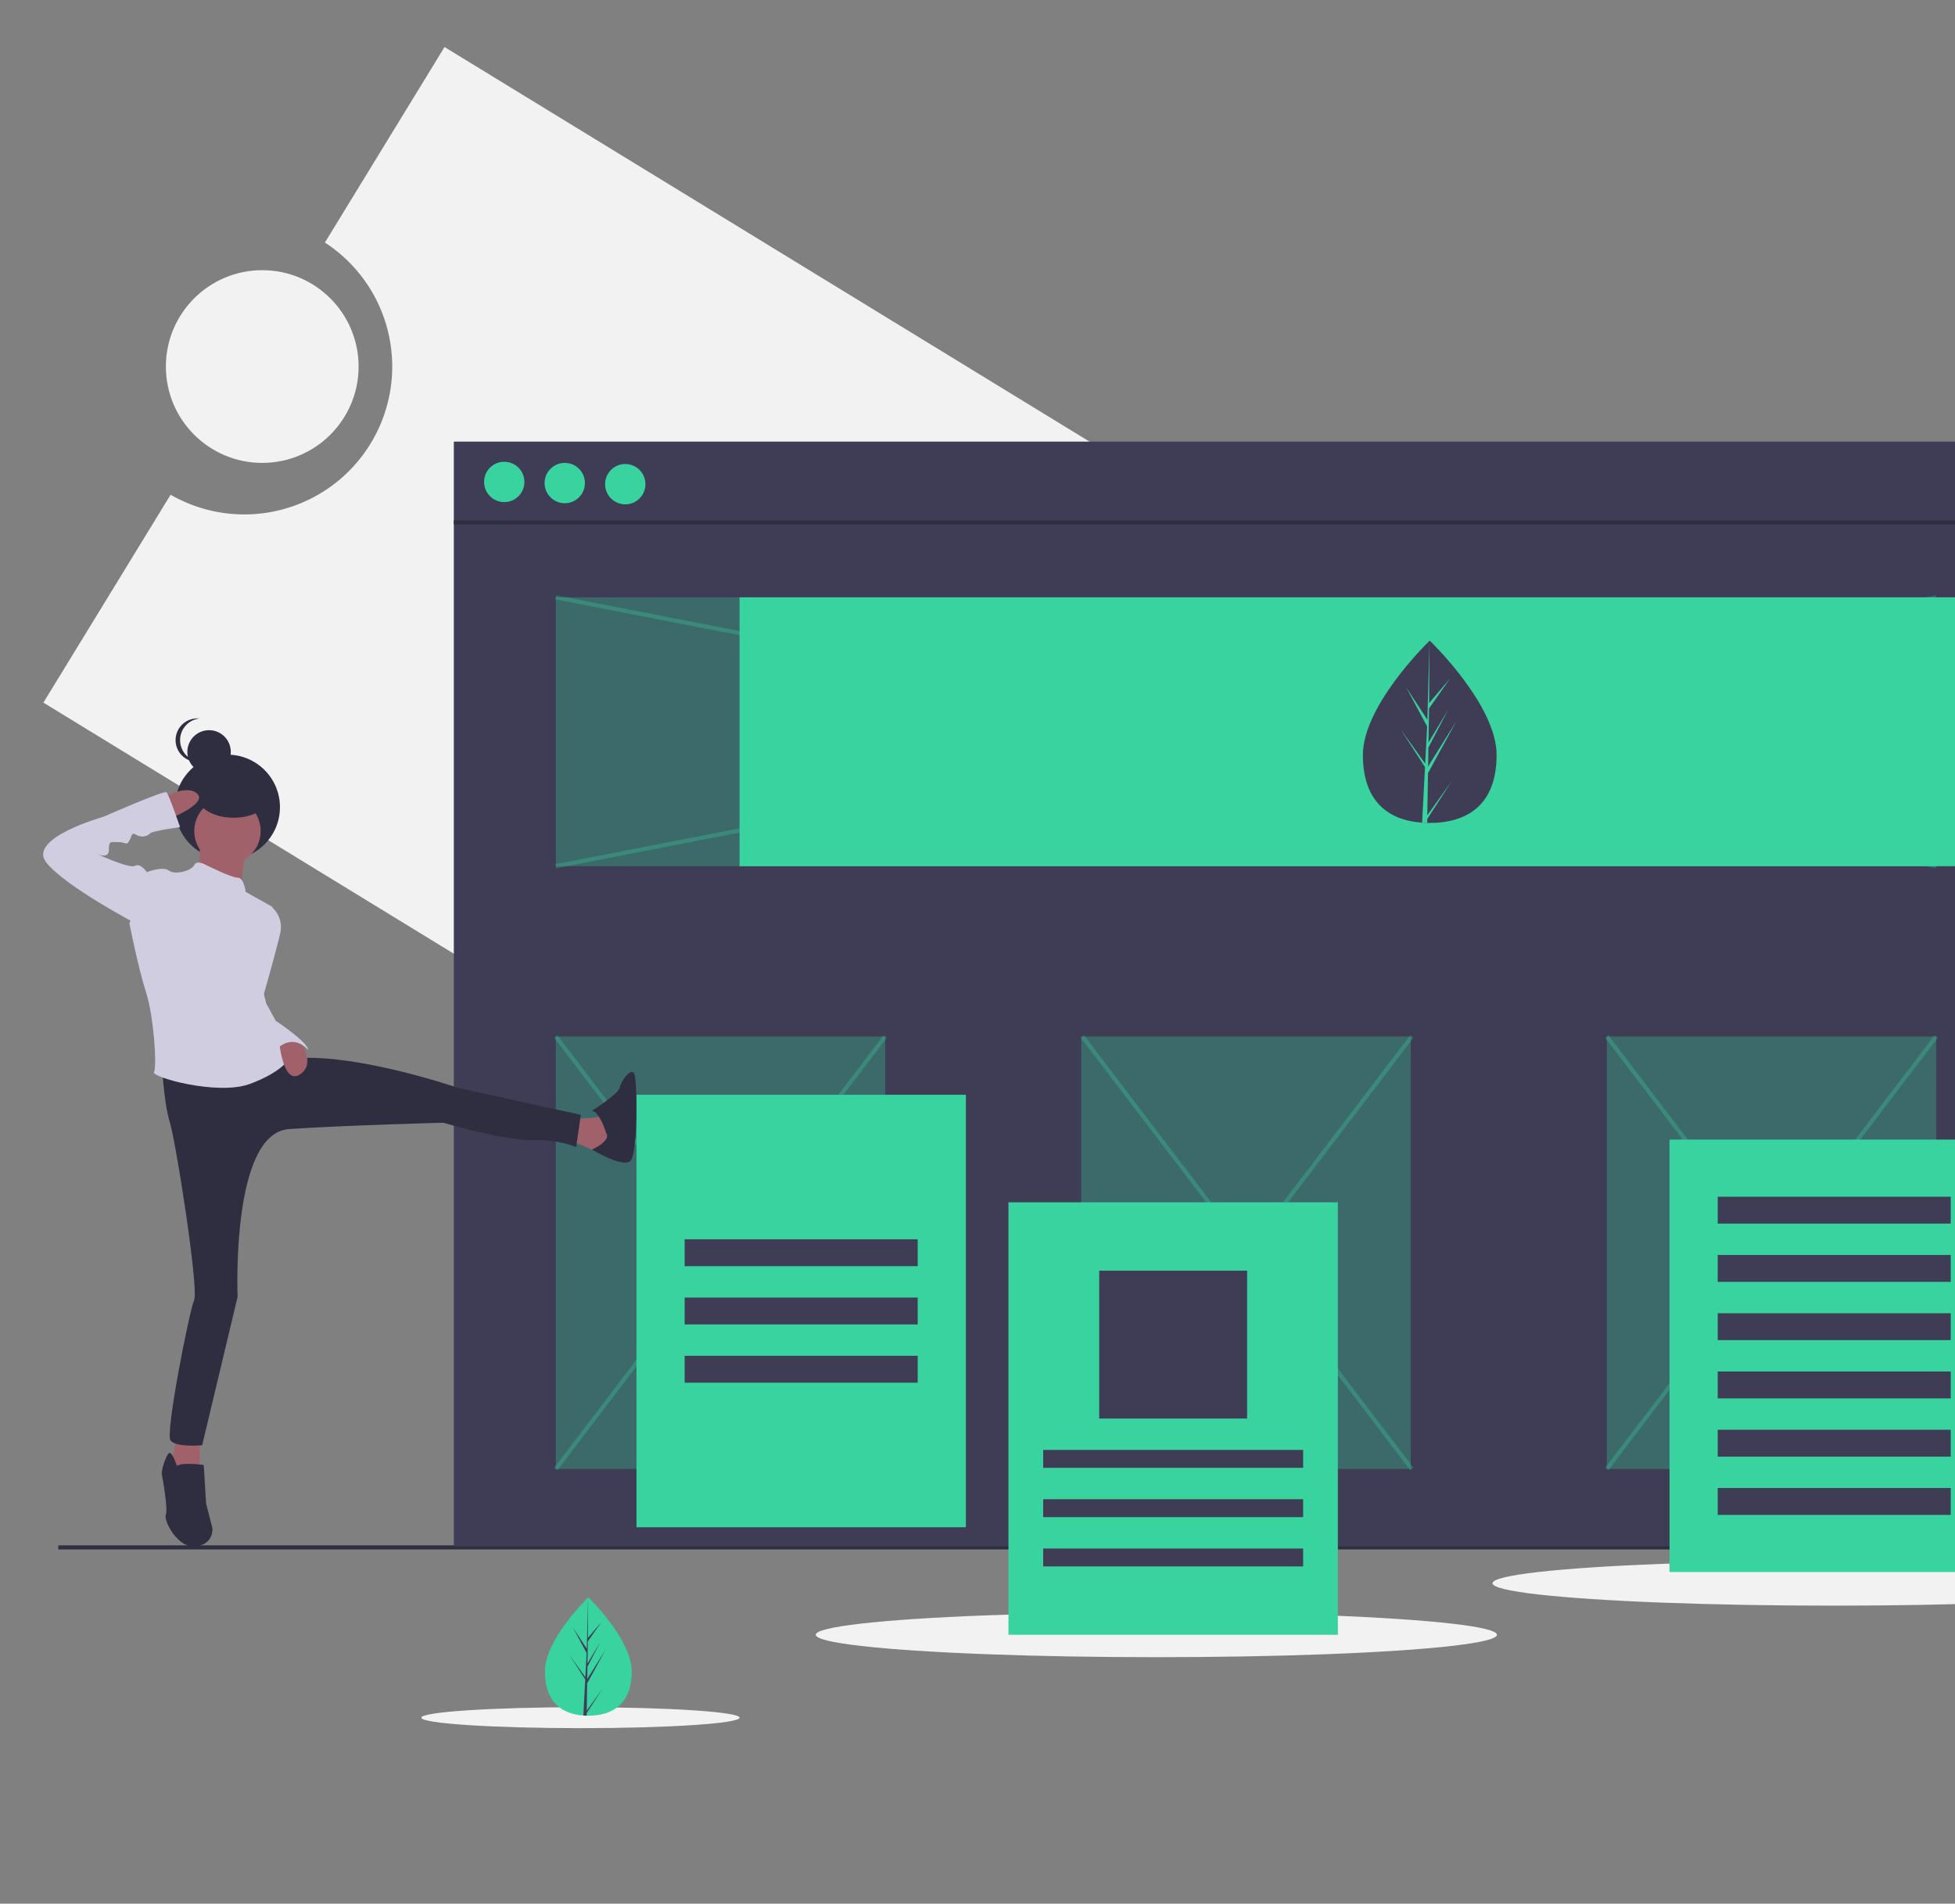 <svg xmlns="http://www.w3.org/2000/svg" xmlns:xlink="http://www.w3.org/1999/xlink" width="956" height="931" viewBox="0 0 956 931">
  <rect x="0" y="0" width="956" height="931" fill="#808080" stroke="none"/>
  <defs>
    <clipPath id="clip-path">
      <rect id="Rectangle_360" data-name="Rectangle 360" width="956" height="931" transform="translate(736 30)" fill="#fff" stroke="#707070" stroke-width="1"/>
    </clipPath>
  </defs>
  <g id="Mask_Group_3" data-name="Mask Group 3" transform="translate(-736 -30)" clip-path="url(#clip-path)">
    <g id="undraw_landing_page_q6hh" transform="translate(757.11 53)">
      <path id="Path_31" data-name="Path 31" d="M285.377,74.868l-58.5,95.621a72.313,72.313,0,0,1-75.451,123.323l-62.2,101.671,600.1,367.153L885.478,442.021Z" transform="translate(-89.111 -74.868)" fill="#f2f2f2"/>
      <circle id="Ellipse_1" data-name="Ellipse 1" cx="47.12" cy="47.12" r="47.12" transform="translate(60.006 109.135)" fill="#f2f2f2"/>
      <ellipse id="Ellipse_2" data-name="Ellipse 2" cx="166.562" cy="10.958" rx="166.562" ry="10.958" transform="translate(377.789 765.523)" fill="#f2f2f2"/>
      <ellipse id="Ellipse_3" data-name="Ellipse 3" cx="77.802" cy="5.119" rx="77.802" ry="5.119" transform="translate(184.927 811.907)" fill="#f2f2f2"/>
      <ellipse id="Ellipse_4" data-name="Ellipse 4" cx="166.562" cy="10.958" rx="166.562" ry="10.958" transform="translate(708.723 740.319)" fill="#f2f2f2"/>
      <line id="Line_1" data-name="Line 1" x2="1112.243" transform="translate(7.407 733.744)" fill="none" stroke="#2f2e41" stroke-miterlimit="10" stroke-width="2"/>
      <rect id="Rectangle_21" data-name="Rectangle 21" width="799.938" height="540.232" transform="translate(200.817 192.964)" fill="#3f3d56"/>
      <line id="Line_2" data-name="Line 2" x2="799.938" transform="translate(200.817 232.478)" fill="none" stroke="#2f2e41" stroke-miterlimit="10" stroke-width="2"/>
      <circle id="Ellipse_5" data-name="Ellipse 5" cx="9.862" cy="9.862" r="9.862" transform="translate(215.61 202.826)" fill="#38d39f"/>
      <circle id="Ellipse_6" data-name="Ellipse 6" cx="9.862" cy="9.862" r="9.862" transform="translate(245.197 203.374)" fill="#38d39f"/>
      <circle id="Ellipse_7" data-name="Ellipse 7" cx="9.862" cy="9.862" r="9.862" transform="translate(274.783 203.922)" fill="#38d39f"/>
      <rect id="Rectangle_22" data-name="Rectangle 22" width="675.016" height="131.497" transform="translate(250.676 269.123)" fill="#38d39f" opacity="0.3"/>
      <line id="Line_3" data-name="Line 3" y1="131.497" x2="675.016" transform="translate(250.676 269.123)" fill="none" stroke="#38d39f" stroke-miterlimit="10" stroke-width="2" opacity="0.3"/>
      <line id="Line_4" data-name="Line 4" x1="675.016" y1="131.497" transform="translate(250.676 269.123)" fill="none" stroke="#38d39f" stroke-miterlimit="10" stroke-width="2" opacity="0.3"/>
      <rect id="Rectangle_23" data-name="Rectangle 23" width="161.083" height="211.491" transform="translate(250.676 483.901)" fill="#38d39f" opacity="0.3"/>
      <rect id="Rectangle_24" data-name="Rectangle 24" width="161.083" height="211.491" transform="translate(764.609 483.901)" fill="#38d39f" opacity="0.3"/>
      <rect id="Rectangle_25" data-name="Rectangle 25" width="161.083" height="211.491" transform="translate(507.642 483.901)" fill="#38d39f" opacity="0.3"/>
      <line id="Line_5" data-name="Line 5" x2="161.083" y2="211.491" transform="translate(250.676 483.901)" fill="none" stroke="#38d39f" stroke-miterlimit="10" stroke-width="2" opacity="0.3"/>
      <line id="Line_6" data-name="Line 6" x1="161.083" y2="211.491" transform="translate(250.676 483.901)" fill="none" stroke="#38d39f" stroke-miterlimit="10" stroke-width="2" opacity="0.3"/>
      <line id="Line_7" data-name="Line 7" x2="161.083" y2="211.491" transform="translate(508.19 483.901)" fill="none" stroke="#38d39f" stroke-miterlimit="10" stroke-width="2" opacity="0.3"/>
      <line id="Line_8" data-name="Line 8" x1="161.083" y2="211.491" transform="translate(508.19 483.901)" fill="none" stroke="#38d39f" stroke-miterlimit="10" stroke-width="2" opacity="0.3"/>
      <line id="Line_9" data-name="Line 9" x2="161.083" y2="211.491" transform="translate(764.609 483.901)" fill="none" stroke="#38d39f" stroke-miterlimit="10" stroke-width="2" opacity="0.3"/>
      <line id="Line_10" data-name="Line 10" x1="161.083" y2="211.491" transform="translate(764.609 483.901)" fill="none" stroke="#38d39f" stroke-miterlimit="10" stroke-width="2" opacity="0.3"/>
      <rect id="Rectangle_26" data-name="Rectangle 26" width="675.016" height="131.497" transform="translate(340.532 269.123)" fill="#38d39f"/>
      <rect id="Rectangle_27" data-name="Rectangle 27" width="161.083" height="211.491" transform="translate(795.291 534.308)" fill="#38d39f"/>
      <rect id="Rectangle_28" data-name="Rectangle 28" width="113.964" height="13.15" transform="translate(818.851 562.251)" fill="#3f3d56"/>
      <rect id="Rectangle_29" data-name="Rectangle 29" width="113.964" height="13.15" transform="translate(818.851 590.742)" fill="#3f3d56"/>
      <rect id="Rectangle_30" data-name="Rectangle 30" width="113.964" height="13.15" transform="translate(818.851 619.233)" fill="#3f3d56"/>
      <rect id="Rectangle_31" data-name="Rectangle 31" width="113.964" height="13.15" transform="translate(818.851 647.724)" fill="#3f3d56"/>
      <rect id="Rectangle_32" data-name="Rectangle 32" width="113.964" height="13.15" transform="translate(818.851 676.214)" fill="#3f3d56"/>
      <rect id="Rectangle_33" data-name="Rectangle 33" width="113.964" height="13.15" transform="translate(818.851 704.705)" fill="#3f3d56"/>
      <rect id="Rectangle_34" data-name="Rectangle 34" width="161.083" height="211.491" transform="translate(290.125 512.392)" fill="#38d39f"/>
      <rect id="Rectangle_35" data-name="Rectangle 35" width="113.964" height="13.15" transform="translate(313.685 583.071)" fill="#3f3d56"/>
      <rect id="Rectangle_36" data-name="Rectangle 36" width="113.964" height="13.15" transform="translate(313.685 611.562)" fill="#3f3d56"/>
      <rect id="Rectangle_37" data-name="Rectangle 37" width="113.964" height="13.15" transform="translate(313.685 640.053)" fill="#3f3d56"/>
      <path id="Path_32" data-name="Path 32" d="M743.43,395.721c0,24.621-14.636,33.218-32.692,33.218q-.627,0-1.253-.014c-.837-.018-1.665-.058-2.484-.114-16.3-1.153-28.955-10.192-28.955-33.091,0-23.7,30.282-53.6,32.557-55.811l0,0,.132-.128S743.43,371.1,743.43,395.721Z" transform="translate(-32.698 -49.488)" fill="#3f3d56"/>
      <path id="Path_33" data-name="Path 33" d="M707.941,425.173,719.9,408.465l-11.987,18.542-.032,1.918c-.837-.018-1.665-.058-2.484-.114l1.289-24.633-.01-.191.022-.036.122-2.326L694.8,383.037l12.055,16.843.028.494.974-18.612L697.57,362.555,707.983,378.5,709,339.91l0-.132v.128l-.169,30.427,10.242-12.063L708.79,372.955l-.271,16.664,9.563-15.993-9.6,18.444-.151,9.264,13.883-22.259-13.935,25.492Z" transform="translate(-31.093 -49.488)" fill="#38d39f"/>
      <circle id="Ellipse_8" data-name="Ellipse 8" cx="25.678" cy="25.678" r="25.678" transform="translate(64.432 346.062)" fill="#2f2e41"/>
      <path id="Path_34" data-name="Path 34" d="M159.122,429.707s.387,15.85-1.16,16.237,21.262,6.572,21.262,6.572l2.32-21.649Z" transform="translate(-82.532 -40.872)" fill="#a0616a"/>
      <path id="Path_35" data-name="Path 35" d="M323.458,553.365s17.01,0,17.4-1.933,3.866,15.85,3.866,15.85l-6.959,2.319s-13.144-5.8-14.3-5.8S323.458,553.365,323.458,553.365Z" transform="translate(-66.719 -29.224)" fill="#a0616a"/>
      <path id="Path_36" data-name="Path 36" d="M340.956,562.143S337.863,551.7,334,551.318c0,0,13.144-8.5,13.531-11.211s5.026-9.665,6.959-7.345,1.933,39.045-1.546,42.911S334,570.239,334,570.239,343.662,566.008,340.956,562.143Z" transform="translate(-65.66 -31.044)" fill="#2f2e41"/>
      <path id="Path_37" data-name="Path 37" d="M59.933,619.783l-3.092,16.623,14.3,2.32V619.783Z" transform="translate(5.446 59.379)" fill="#a0616a"/>
      <path id="Path_38" data-name="Path 38" d="M149.429,708.609s-2.32-7.345-3.866-6.185-3.866,8.5-3.479,10.438,3.093,17.01,1.933,19.716,5.8,16.623,14.69,15.464,8.118-8.892,8.118-8.892l-3.093-11.984-1.16-18.943S152.522,706.676,149.429,708.609Z" transform="translate(-84.05 -14.756)" fill="#2f2e41"/>
      <circle id="Ellipse_9" data-name="Ellipse 9" cx="10.625" cy="10.625" r="10.625" transform="translate(70.502 334.089)" fill="#2f2e41"/>
      <path id="Path_39" data-name="Path 39" d="M150.42,385.121a10.626,10.626,0,0,1,9.518-10.568,10.625,10.625,0,1,0,0,21.136A10.626,10.626,0,0,1,150.42,385.121Z" transform="translate(-83.46 -46.162)" fill="#2f2e41"/>
      <circle id="Ellipse_10" data-name="Ellipse 10" cx="16.237" cy="16.237" r="16.237" transform="translate(73.884 367.186)" fill="#a0616a"/>
      <path id="Path_40" data-name="Path 40" d="M142.08,527.958s.773,19.329,3.866,29.381,14.243,81.634,11.923,87.046-14.243,65.269-11.537,68.749,15.464,2.32,15.464,2.32l17.335-72.614s-3.418-80.088,25.189-82.021,75.385-3.093,75.385-3.093,30.154,8.891,43.684,8.5,21.262,3.479,21.262,3.479l2.32-15.85L287.05,540.715S232.155,521.772,202,526.8,142.08,527.958,142.08,527.958Z" transform="translate(-84.047 -31.652)" fill="#2f2e41"/>
      <path id="Path_41" data-name="Path 41" d="M165.115,440.043s-4.639-2.706-5.8,0-9.278,5.026-12.371,2.706-10.824.773-10.824.773l-8.5,25.128s4.252,21.649,8.118,33.633,5.412,36.726,3.866,39.045,30.927,11.6,46.777,5.8,19.329-12.371,19.329-12.371-17.4-24.742-11.6-36.339,1.16-24.742,1.16-24.742l2.32-13.144-13.144-7.345s-.773-6.959-3.866-6.959S165.115,440.043,165.115,440.043Z" transform="translate(-85.432 -39.997)" fill="#d0cde1"/>
      <path id="Path_42" data-name="Path 42" d="M186.584,458.988h5.8a12.978,12.978,0,0,1,3.866,11.984c-1.546,7.345-8.52,31.7-8.52,31.7L181.945,487.6Z" transform="translate(-80.227 -38.067)" fill="#d0cde1"/>
      <path id="Path_43" data-name="Path 43" d="M202.034,515.644s11.569,12.528,3.064,19.1-10.6-15.077-10.6-15.077Z" transform="translate(-79.025 -32.639)" fill="#a0616a"/>
      <path id="Path_44" data-name="Path 44" d="M186.229,491.8l2.706,10.824,4.639,8.5s15.85,10.438,15.85,14.3c0,0-6.959-8.892-15.85,0l-7.925-19.136Z" transform="translate(-79.872 -34.923)" fill="#d0cde1"/>
      <ellipse id="Ellipse_11" data-name="Ellipse 11" cx="17.709" cy="10.625" rx="17.709" ry="10.625" transform="translate(75.388 355.671)" fill="#2f2e41"/>
      <path id="Path_45" data-name="Path 45" d="M142.08,410.279s12.371-6.959,17.4-1.933S144.4,421.1,144.4,421.1Z" transform="translate(-84.047 -43.093)" fill="#a0616a"/>
      <path id="Path_46" data-name="Path 46" d="M142.515,448.466l-2.706-1.933s-3.093-4.639-5.8-3.093-18.556-5.8-18.556-5.8,5.8,2.706,5.8-1.933.773-3.866,4.639-3.866,3.866,1.933,5.412-.773.773-4.252,3.479-2.706,5.8.387,6.572-.773,14.69-3.093,14.69-3.093-5.412-15.85-6.572-17.01-30.927,11.984-30.927,11.984-37.5,10.438-27.834,22.422,44.457,30.154,44.457,30.154Z" transform="translate(-89.12 -43.008)" fill="#d0cde1"/>
      <rect id="Rectangle_38" data-name="Rectangle 38" width="161.083" height="211.491" transform="translate(472.028 564.99)" fill="#38d39f"/>
      <rect id="Rectangle_39" data-name="Rectangle 39" width="72.323" height="72.323" transform="translate(516.409 598.412)" fill="#3f3d56"/>
      <rect id="Rectangle_40" data-name="Rectangle 40" width="127.113" height="8.766" transform="translate(489.013 686.077)" fill="#3f3d56"/>
      <rect id="Rectangle_41" data-name="Rectangle 41" width="127.113" height="8.766" transform="translate(489.013 710.184)" fill="#3f3d56"/>
      <rect id="Rectangle_42" data-name="Rectangle 42" width="127.113" height="8.766" transform="translate(489.013 734.292)" fill="#3f3d56"/>
      <path id="Path_47" data-name="Path 47" d="M355.463,803.069c0,15.978-9.5,21.557-21.215,21.557q-.407,0-.813-.009c-.543-.012-1.081-.037-1.612-.074-10.575-.748-18.791-6.614-18.791-21.474,0-15.378,19.651-34.783,21.128-36.219l0,0,.085-.083S355.463,787.091,355.463,803.069Z" transform="translate(-67.668 -8.58)" fill="#38d39f"/>
      <path id="Path_48" data-name="Path 48" d="M332.433,822.181l7.759-10.842-7.779,12.033-.021,1.245c-.543-.012-1.081-.037-1.612-.074l.836-15.986-.006-.124.014-.023.079-1.51-7.8-12.063,7.823,10.93.018.321.632-12.078L325.7,781.545l6.758,10.345.658-25.04,0-.085v.083l-.11,19.746,6.647-7.828-6.674,9.529-.176,10.814,6.206-10.378L332.782,800.7l-.1,6.012,9.009-14.445-9.043,16.543Z" transform="translate(-66.627 -8.58)" fill="#3f3d56"/>
    </g>
  </g>
</svg>
